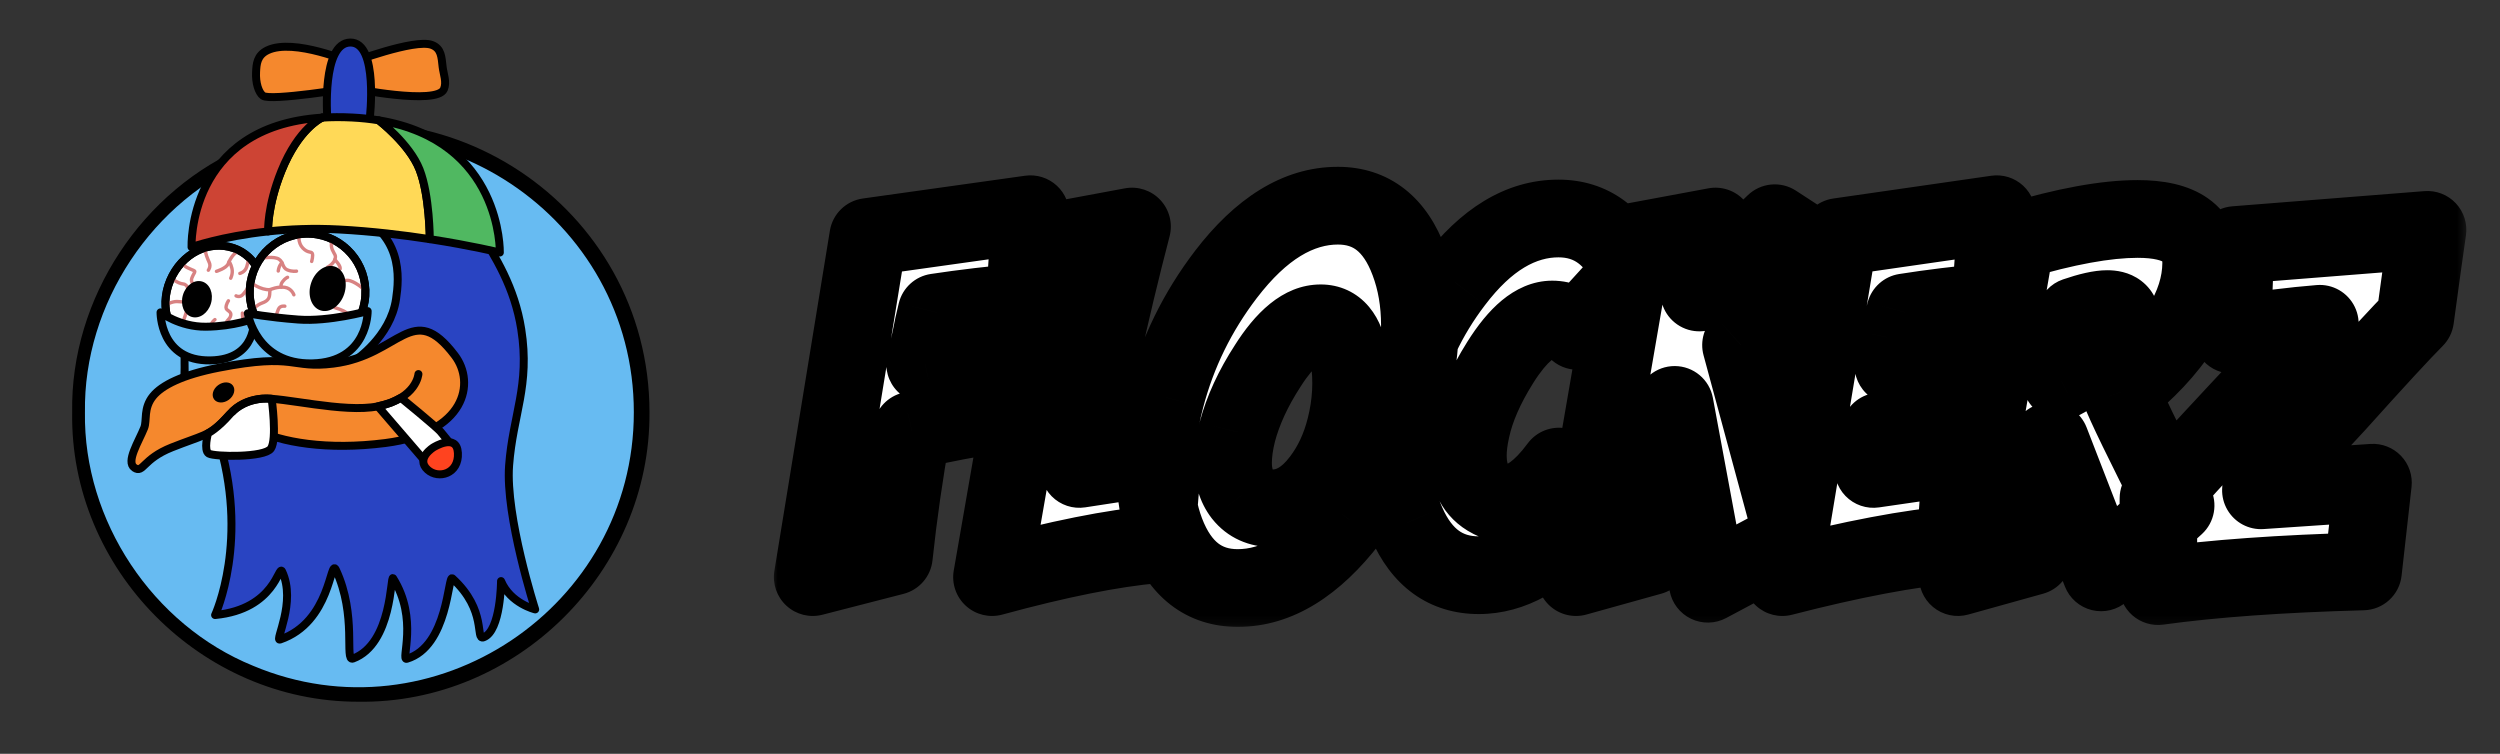 <svg width="262" height="79" viewBox="0 0 262 79" fill="none" xmlns="http://www.w3.org/2000/svg">
<rect x="0" y="0" width="262" height="79" fill="#333333" stroke="none"/>
<path d="M98.149 32.74C97.916 33.668 97.718 34.58 97.552 35.474L96.955 38.159L105.655 36.32L105.208 43.279C101.794 43.81 98.579 44.423 95.563 45.119C94.768 49.56 94.138 53.951 93.674 58.293L85.173 60.48L90.99 24.836L107.992 22.45L107.395 31.647C104.081 31.945 100.999 32.309 98.149 32.74ZM110.08 25.333L118.63 23.742C116.244 32.923 114.405 41.39 113.112 49.146L121.862 47.803L121.116 57.05C116.609 57.448 110.892 58.591 103.965 60.48L110.08 25.333ZM140.206 21.555C143.719 21.555 146.205 23.51 147.663 27.421C148.425 29.443 148.806 31.663 148.806 34.083C148.806 36.403 148.459 38.921 147.762 41.639C146.537 46.279 144.415 50.554 141.399 54.465C137.72 59.238 133.826 61.624 129.716 61.624C126.17 61.624 123.652 59.669 122.16 55.758C121.431 53.835 121.066 51.681 121.066 49.295C121.066 46.942 121.431 44.39 122.16 41.639C123.386 36.966 125.491 32.674 128.473 28.763C132.152 23.957 136.063 21.555 140.206 21.555ZM138.417 33.884C136.593 33.884 134.738 35.375 132.849 38.358C131.324 40.711 130.263 43.014 129.667 45.268C129.369 46.461 129.219 47.538 129.219 48.499C129.219 49.858 129.551 50.969 130.214 51.83C130.976 52.791 132.036 53.272 133.395 53.272C135.252 53.272 136.925 52.294 138.417 50.339C139.61 48.781 140.471 46.942 141.001 44.821C141.631 42.335 141.763 39.883 141.399 37.463C141.001 35.077 140.008 33.884 138.417 33.884ZM163.323 22.897C166.77 22.897 169.305 24.77 170.929 28.515L165.312 34.679C164.549 33.884 163.671 33.486 162.677 33.486C160.92 33.486 159.098 34.994 157.208 38.01C155.65 40.496 154.64 42.816 154.176 44.97C153.944 45.997 153.828 46.925 153.828 47.754C153.828 49.974 154.639 51.499 156.264 52.327C156.794 52.593 157.357 52.725 157.954 52.725C159.677 52.725 161.483 51.449 163.372 48.897L164.963 54.813C161.682 58.459 158.352 60.282 154.971 60.282C151.524 60.282 149.005 58.459 147.415 54.813C146.454 52.692 145.973 50.322 145.973 47.704C145.973 45.782 146.222 43.743 146.718 41.589C147.713 37.181 149.602 33.155 152.386 29.509C155.733 25.101 159.379 22.897 163.323 22.897ZM171.228 25.333L179.778 23.742C178.982 26.659 178.419 28.962 178.088 30.652C180.971 28.134 183.606 25.714 185.993 23.394L192.256 27.471L182.462 36.17L187.931 56.404L178.982 61.176L175.502 42.434C174.475 47.77 173.647 53.056 173.017 58.293L165.162 60.48L171.228 25.333ZM199.663 32.74C199.399 33.701 199.167 34.646 198.968 35.574L198.421 38.308L206.375 36.618L205.928 43.478C202.149 44.141 199.183 44.721 197.029 45.218C196.896 45.881 196.78 46.544 196.681 47.207L196.333 49.146L205.58 47.803L204.933 57.05C200.161 57.448 194.112 58.591 186.787 60.48L192.703 24.836L209.258 22.45L208.612 31.647C205.364 31.945 202.381 32.309 199.663 32.74ZM211.247 25.283C216.45 23.726 220.709 22.947 224.023 22.947C228.498 22.947 230.718 24.504 230.685 27.62C230.651 32.094 227.835 36.585 222.233 41.092C222.698 42.352 224.62 46.312 228 52.974C226.277 54.565 223.675 56.901 220.195 59.983L214.876 46.262H214.826C214.031 50.604 213.434 54.614 213.036 58.293L205.182 60.48C205.248 59.751 205.613 57.547 206.275 53.868L211.247 25.283ZM217.511 33.138C217.213 34.265 216.947 35.392 216.715 36.519L216.019 39.899C217.179 39.303 218.322 38.524 219.45 37.562C220.742 36.436 221.604 35.358 222.035 34.331C222.2 34.033 222.283 33.751 222.283 33.486C222.283 32.757 221.802 32.392 220.841 32.392C220.079 32.392 218.969 32.641 217.511 33.138ZM253.105 33.386C251.714 34.779 248.963 37.761 244.853 42.335C243.462 43.826 242.086 45.318 240.727 46.809C238.937 48.765 237.678 50.289 236.949 51.383L248.681 50.587L247.637 59.884C239.053 60.116 231.894 60.63 226.161 61.425L226.21 52.228C227.602 50.604 230.37 47.572 234.513 43.13L243.113 33.933C240.263 34.165 237.197 34.547 233.916 35.077L234.264 25.681L254.398 24.09C254.1 26.145 253.669 29.244 253.105 33.386Z" fill="white"/>
<mask id="mask0_1366_1517" style="mask-type:luminance" maskUnits="userSpaceOnUse" x="80" y="16" width="179" height="50">
<path d="M258.607 16.99H80.772V65.861H258.607V16.99Z" fill="white"/>
<path d="M98.15 32.74C97.918 33.668 97.719 34.58 97.553 35.474L96.956 38.159L105.656 36.32L105.209 43.279C101.795 43.81 98.58 44.423 95.564 45.119C94.769 49.56 94.139 53.951 93.675 58.293L85.174 60.48L90.991 24.836L107.993 22.45L107.396 31.647C104.082 31.945 101 32.309 98.15 32.74ZM110.081 25.333L118.631 23.742C116.245 32.923 114.406 41.39 113.113 49.146L121.863 47.803L121.117 57.05C116.61 57.448 110.893 58.591 103.966 60.48L110.081 25.333ZM140.207 21.555C143.72 21.555 146.206 23.51 147.664 27.421C148.426 29.443 148.807 31.663 148.807 34.083C148.807 36.403 148.46 38.921 147.763 41.639C146.537 46.279 144.416 50.554 141.4 54.465C137.721 59.238 133.827 61.624 129.717 61.624C126.171 61.624 123.653 59.669 122.161 55.758C121.432 53.835 121.067 51.681 121.067 49.295C121.067 46.942 121.432 44.39 122.161 41.639C123.387 36.966 125.492 32.674 128.474 28.763C132.153 23.957 136.064 21.555 140.207 21.555ZM138.418 33.884C136.594 33.884 134.739 35.375 132.85 38.358C131.325 40.711 130.264 43.014 129.668 45.268C129.37 46.461 129.22 47.538 129.22 48.499C129.22 49.858 129.552 50.969 130.215 51.83C130.977 52.791 132.037 53.272 133.396 53.272C135.252 53.272 136.926 52.294 138.418 50.339C139.611 48.781 140.472 46.942 141.002 44.821C141.632 42.335 141.764 39.883 141.4 37.463C141.002 35.077 140.009 33.884 138.418 33.884ZM163.324 22.897C166.771 22.897 169.306 24.77 170.93 28.515L165.313 34.679C164.55 33.884 163.672 33.486 162.678 33.486C160.921 33.486 159.099 34.994 157.209 38.01C155.651 40.496 154.64 42.816 154.177 44.97C153.945 45.997 153.829 46.925 153.829 47.754C153.829 49.974 154.64 51.499 156.265 52.327C156.795 52.593 157.358 52.725 157.955 52.725C159.678 52.725 161.484 51.449 163.373 48.897L164.964 54.813C161.683 58.459 158.353 60.282 154.972 60.282C151.525 60.282 149.006 58.459 147.416 54.813C146.455 52.692 145.974 50.322 145.974 47.704C145.974 45.782 146.223 43.743 146.719 41.589C147.714 37.181 149.603 33.155 152.387 29.509C155.734 25.101 159.38 22.897 163.324 22.897ZM171.229 25.333L179.779 23.742C178.983 26.659 178.42 28.962 178.089 30.652C180.972 28.134 183.607 25.714 185.994 23.394L192.257 27.471L182.463 36.17L187.932 56.404L178.983 61.176L175.503 42.434C174.476 47.77 173.648 53.056 173.018 58.293L165.163 60.48L171.229 25.333ZM199.664 32.74C199.4 33.701 199.168 34.646 198.969 35.574L198.422 38.308L206.376 36.618L205.929 43.478C202.15 44.141 199.184 44.721 197.029 45.218C196.897 45.881 196.781 46.544 196.682 47.207L196.334 49.146L205.58 47.803L204.934 57.05C200.162 57.448 194.113 58.591 186.788 60.48L192.704 24.836L209.259 22.45L208.613 31.647C205.365 31.945 202.382 32.309 199.664 32.74ZM211.248 25.283C216.451 23.726 220.71 22.947 224.024 22.947C228.499 22.947 230.719 24.504 230.686 27.62C230.652 32.094 227.836 36.585 222.234 41.092C222.699 42.352 224.621 46.312 228.001 52.974C226.278 54.565 223.676 56.901 220.196 59.983L214.877 46.262H214.827C214.032 50.604 213.435 54.614 213.037 58.293L205.183 60.48C205.249 59.751 205.614 57.547 206.276 53.868L211.248 25.283ZM217.512 33.138C217.214 34.265 216.948 35.392 216.716 36.519L216.02 39.899C217.18 39.303 218.323 38.524 219.451 37.562C220.743 36.436 221.605 35.358 222.036 34.331C222.201 34.033 222.284 33.751 222.284 33.486C222.284 32.757 221.803 32.392 220.842 32.392C220.08 32.392 218.97 32.641 217.512 33.138ZM253.106 33.386C251.715 34.779 248.964 37.761 244.854 42.335C243.463 43.826 242.087 45.318 240.728 46.809C238.938 48.765 237.679 50.289 236.95 51.383L248.682 50.587L247.638 59.884C239.054 60.116 231.895 60.63 226.162 61.425L226.211 52.228C227.603 50.604 230.371 47.572 234.514 43.13L243.114 33.933C240.264 34.165 237.198 34.547 233.917 35.077L234.265 25.681L254.399 24.09C254.101 26.145 253.67 29.244 253.106 33.386Z" fill="black"/>
</mask>
<g mask="url(#mask0_1366_1517)">
<path d="M98.15 32.74L97.541 28.714C95.915 28.959 94.597 30.158 94.199 31.753L98.15 32.74ZM97.553 35.475L101.529 36.358C101.539 36.311 101.548 36.264 101.557 36.216L97.553 35.475ZM96.956 38.159L92.981 37.276C92.68 38.628 93.088 40.04 94.061 41.024C95.036 42.008 96.444 42.43 97.799 42.144L96.956 38.159ZM105.656 36.32L109.72 36.581C109.802 35.31 109.284 34.074 108.321 33.24C107.358 32.407 106.06 32.072 104.814 32.335L105.656 36.32ZM105.209 43.28L105.834 47.304C107.721 47.011 109.15 45.447 109.273 43.541L105.209 43.28ZM95.564 45.119L94.649 41.151C93.06 41.518 91.843 42.796 91.556 44.401L95.564 45.119ZM93.675 58.293L94.69 62.237C96.335 61.814 97.544 60.415 97.725 58.726L93.675 58.293ZM85.174 60.481L81.155 59.825C80.933 61.182 81.412 62.559 82.427 63.487C83.442 64.415 84.857 64.767 86.189 64.425L85.174 60.481ZM90.991 24.836L90.425 20.803C88.658 21.051 87.258 22.42 86.971 24.18L90.991 24.836ZM107.993 22.45L112.057 22.713C112.136 21.491 111.661 20.298 110.763 19.465C109.865 18.631 108.64 18.247 107.427 18.417L107.993 22.45ZM107.396 31.647L107.761 35.703C109.76 35.523 111.33 33.913 111.46 31.91L107.396 31.647ZM94.199 31.753C93.947 32.758 93.73 33.752 93.548 34.733L101.557 36.216C101.707 35.408 101.888 34.579 102.1 33.728L94.199 31.753ZM93.578 34.591L92.981 37.276L100.932 39.043L101.529 36.358L93.578 34.591ZM97.799 42.144L106.498 40.304L104.814 32.335L96.114 34.175L97.799 42.144ZM101.592 36.059L101.144 43.019L109.273 43.541L109.72 36.581L101.592 36.059ZM104.584 39.256C101.083 39.799 97.771 40.43 94.649 41.151L96.48 49.087C99.39 48.416 102.507 47.821 105.834 47.304L104.584 39.256ZM91.556 44.401C90.744 48.934 90.1 53.42 89.626 57.861L97.725 58.726C98.178 54.483 98.794 50.187 99.573 45.837L91.556 44.401ZM92.661 54.349L84.159 56.537L86.189 64.425L94.69 62.237L92.661 54.349ZM89.194 61.137L95.01 25.492L86.971 24.18L81.155 59.825L89.194 61.137ZM91.557 28.869L108.558 26.483L107.427 18.417L90.425 20.803L91.557 28.869ZM103.929 22.186L103.332 31.383L111.46 31.91L112.057 22.713L103.929 22.186ZM107.031 27.591C103.648 27.895 100.483 28.269 97.541 28.714L98.758 36.767C101.516 36.35 104.516 35.995 107.761 35.703L107.031 27.591ZM110.081 25.333L109.336 21.329C107.663 21.641 106.36 22.959 106.069 24.635L110.081 25.333ZM118.631 23.742L122.573 24.767C122.924 23.419 122.56 21.985 121.611 20.966C120.661 19.947 119.256 19.484 117.887 19.738L118.631 23.742ZM113.113 49.146L109.096 48.477C108.881 49.765 109.298 51.078 110.215 52.007C111.132 52.937 112.44 53.37 113.731 53.171L113.113 49.146ZM121.863 47.804L125.922 48.131C126.022 46.89 125.549 45.671 124.637 44.823C123.726 43.974 122.476 43.59 121.245 43.778L121.863 47.804ZM121.117 57.05L121.475 61.107C123.453 60.933 125.017 59.357 125.176 57.378L121.117 57.05ZM103.966 60.481L99.954 59.783C99.715 61.155 100.194 62.555 101.224 63.492C102.255 64.43 103.693 64.776 105.038 64.41L103.966 60.481ZM110.825 29.337L119.376 27.746L117.887 19.738L109.336 21.329L110.825 29.337ZM114.69 22.718C112.279 31.992 110.412 40.58 109.096 48.477L117.13 49.816C118.4 42.201 120.211 33.853 122.573 24.767L114.69 22.718ZM113.731 53.171L122.48 51.829L121.245 43.778L112.496 45.121L113.731 53.171ZM117.804 47.476L117.058 56.723L125.176 57.378L125.922 48.131L117.804 47.476ZM120.759 52.994C115.913 53.421 109.936 54.631 102.894 56.552L105.038 64.41C111.849 62.552 117.306 61.475 121.475 61.107L120.759 52.994ZM107.978 61.179L114.093 26.031L106.069 24.635L99.954 59.783L107.978 61.179ZM147.664 27.421L143.848 28.844C143.85 28.849 143.852 28.853 143.854 28.858L147.664 27.421ZM147.763 41.639L151.701 42.68C151.704 42.67 151.706 42.66 151.709 42.65L147.763 41.639ZM141.4 54.465L138.175 51.978L138.175 51.979L141.4 54.465ZM122.161 55.758L118.354 57.202L118.356 57.209L122.161 55.758ZM122.161 41.639L126.097 42.683C126.099 42.679 126.1 42.676 126.1 42.673L122.161 41.639ZM128.474 28.763L125.241 26.288L125.237 26.294L128.474 28.763ZM132.85 38.358L136.267 40.573C136.275 40.561 136.283 40.549 136.29 40.537L132.85 38.358ZM129.668 45.268L125.731 44.226C125.726 44.244 125.721 44.263 125.717 44.281L129.668 45.268ZM130.215 51.831L126.987 54.314C126.999 54.33 127.011 54.345 127.024 54.361L130.215 51.831ZM138.418 50.339L135.184 47.863L135.179 47.869L138.418 50.339ZM141.002 44.821L137.055 43.821C137.054 43.825 137.053 43.829 137.051 43.833L141.002 44.821ZM141.4 37.463L145.427 36.856C145.424 36.836 145.421 36.815 145.418 36.794L141.4 37.463ZM140.207 25.628C141.158 25.628 141.743 25.872 142.188 26.222C142.684 26.612 143.299 27.371 143.848 28.844L151.48 25.998C150.571 23.561 149.215 21.386 147.224 19.821C145.183 18.215 142.77 17.482 140.207 17.482V25.628ZM143.854 28.858C144.423 30.369 144.735 32.096 144.735 34.083H152.88C152.88 31.231 152.43 28.517 151.475 25.984L143.854 28.858ZM144.735 34.083C144.735 36 144.447 38.175 143.818 40.629L151.709 42.65C152.473 39.668 152.88 36.806 152.88 34.083H144.735ZM143.826 40.599C142.743 44.699 140.87 48.485 138.175 51.978L144.625 56.952C147.963 52.624 150.332 47.86 151.701 42.68L143.826 40.599ZM138.175 51.979C134.893 56.237 132.057 57.552 129.717 57.552V65.697C135.597 65.697 140.55 62.24 144.625 56.952L138.175 51.979ZM129.717 57.552C128.742 57.552 128.131 57.301 127.666 56.941C127.154 56.543 126.527 55.778 125.966 54.307L118.356 57.209C119.286 59.649 120.665 61.817 122.671 63.374C124.726 64.969 127.148 65.697 129.717 65.697V57.552ZM125.969 54.314C125.44 52.92 125.14 51.266 125.14 49.295H116.995C116.995 52.097 117.424 54.751 118.354 57.202L125.969 54.314ZM125.14 49.295C125.14 47.359 125.44 45.161 126.097 42.683L118.225 40.596C117.423 43.619 116.995 46.525 116.995 49.295H125.14ZM126.1 42.673C127.188 38.53 129.05 34.724 131.713 31.233L125.237 26.294C121.933 30.624 119.588 35.403 118.222 40.606L126.1 42.673ZM131.709 31.239C134.987 26.956 137.838 25.628 140.207 25.628V17.482C134.291 17.482 129.32 20.96 125.241 26.288L131.709 31.239ZM138.418 29.811C134.297 29.811 131.38 33.066 129.409 36.179L136.29 40.537C137.099 39.26 137.756 38.542 138.209 38.177C138.638 37.833 138.685 37.956 138.418 37.956V29.811ZM129.432 36.144C127.719 38.787 126.457 41.482 125.731 44.226L133.605 46.31C134.072 44.547 134.931 42.636 136.267 40.573L129.432 36.144ZM125.717 44.281C125.359 45.712 125.148 47.128 125.148 48.5H133.293C133.293 47.949 133.38 47.211 133.619 46.256L125.717 44.281ZM125.148 48.5C125.148 50.528 125.652 52.578 126.987 54.314L133.443 49.347C133.434 49.337 133.404 49.297 133.371 49.187C133.336 49.068 133.293 48.851 133.293 48.5H125.148ZM127.024 54.361C128.649 56.41 130.947 57.345 133.396 57.345V49.2C133.296 49.2 133.243 49.191 133.226 49.188C133.212 49.185 133.228 49.187 133.262 49.202C133.298 49.219 133.336 49.241 133.369 49.267C133.4 49.292 133.412 49.308 133.406 49.3L127.024 54.361ZM133.396 57.345C136.911 57.345 139.665 55.419 141.655 52.809L135.179 47.869C134.187 49.17 133.593 49.2 133.396 49.2V57.345ZM141.651 52.816C143.219 50.768 144.304 48.408 144.953 45.809L137.051 43.833C136.641 45.476 136.002 46.795 135.184 47.863L141.651 52.816ZM144.951 45.821C145.707 42.836 145.876 39.837 145.427 36.856L137.373 38.07C137.653 39.928 137.558 41.834 137.055 43.821L144.951 45.821ZM145.418 36.794C145.16 35.251 144.634 33.551 143.485 32.172C142.193 30.621 140.387 29.811 138.418 29.811V37.956C138.295 37.956 138.064 37.931 137.792 37.805C137.518 37.679 137.33 37.509 137.228 37.386C137.137 37.277 137.144 37.243 137.194 37.373C137.245 37.503 137.319 37.745 137.383 38.133L145.418 36.794ZM170.93 28.515L173.94 31.258C175.02 30.073 175.304 28.365 174.667 26.895L170.93 28.515ZM165.313 34.679L162.372 37.497C163.153 38.312 164.235 38.766 165.364 38.752C166.492 38.737 167.563 38.256 168.323 37.422L165.313 34.679ZM157.209 38.01L160.66 40.173L160.66 40.172L157.209 38.01ZM154.177 44.97L158.149 45.867C158.152 45.854 158.155 45.841 158.158 45.828L154.177 44.97ZM156.265 52.328L154.414 55.955C154.423 55.96 154.434 55.965 154.443 55.97L156.265 52.328ZM163.373 48.897L167.307 47.84C166.901 46.331 165.667 45.187 164.132 44.896C162.596 44.605 161.03 45.218 160.1 46.474L163.373 48.897ZM164.964 54.813L167.992 57.538C168.915 56.512 169.256 55.089 168.897 53.756L164.964 54.813ZM147.416 54.813L151.148 53.185C151.141 53.167 151.133 53.15 151.125 53.133L147.416 54.813ZM146.719 41.59L150.688 42.505C150.69 42.499 150.691 42.492 150.692 42.486L146.719 41.59ZM152.387 29.509L155.623 31.981C155.626 31.978 155.628 31.975 155.63 31.972L152.387 29.509ZM163.324 26.97C164.263 26.97 164.89 27.208 165.391 27.578C165.935 27.98 166.585 28.731 167.193 30.135L174.667 26.895C173.651 24.554 172.221 22.496 170.23 21.026C168.196 19.523 165.833 18.825 163.324 18.825V26.97ZM167.92 25.772L162.302 31.936L168.323 37.422L173.94 31.258L167.92 25.772ZM168.253 31.861C166.814 30.36 164.908 29.414 162.678 29.414V37.559C162.653 37.559 162.611 37.556 162.556 37.544C162.501 37.533 162.448 37.515 162.402 37.494C162.306 37.451 162.3 37.421 162.372 37.497L168.253 31.861ZM162.678 29.414C160.567 29.414 158.785 30.331 157.397 31.479C156.027 32.613 154.829 34.138 153.757 35.848L160.66 40.172C161.478 38.866 162.137 38.129 162.589 37.755C163.024 37.395 163.031 37.559 162.678 37.559V29.414ZM153.758 35.848C152.027 38.609 150.786 41.371 150.195 44.113L158.158 45.828C158.495 44.261 159.276 42.382 160.66 40.173L153.758 35.848ZM150.204 44.073C149.923 45.32 149.756 46.555 149.756 47.754H157.901C157.901 47.296 157.966 46.675 158.149 45.867L150.204 44.073ZM149.756 47.754C149.756 51.104 151.102 54.266 154.414 55.955L158.116 48.7C158.041 48.662 158.021 48.64 158.028 48.647C158.036 48.655 158.039 48.661 158.032 48.648C158.017 48.62 157.901 48.382 157.901 47.754H149.756ZM154.443 55.97C155.543 56.52 156.73 56.798 157.955 56.798V48.653C157.961 48.653 157.984 48.654 158.017 48.662C158.051 48.669 158.075 48.68 158.086 48.685L154.443 55.97ZM157.955 56.798C161.735 56.798 164.603 54.082 166.647 51.321L160.1 46.474C159.311 47.54 158.684 48.137 158.252 48.442C157.842 48.732 157.765 48.653 157.955 48.653V56.798ZM159.441 49.955L161.032 55.871L168.897 53.756L167.307 47.84L159.441 49.955ZM161.937 52.089C159.074 55.27 156.758 56.209 154.972 56.209V64.354C159.948 64.354 164.292 61.648 167.992 57.538L161.937 52.089ZM154.972 56.209C154.009 56.209 153.375 55.97 152.885 55.615C152.359 55.234 151.733 54.523 151.148 53.185L143.683 56.442C144.689 58.749 146.118 60.772 148.11 62.214C150.14 63.682 152.489 64.354 154.972 64.354V56.209ZM151.125 53.133C150.432 51.602 150.047 49.815 150.047 47.704H141.902C141.902 50.83 142.477 53.783 143.706 56.494L151.125 53.133ZM150.047 47.704C150.047 46.132 150.25 44.403 150.688 42.505L142.751 40.674C142.195 43.085 141.902 45.432 141.902 47.704H150.047ZM150.692 42.486C151.556 38.659 153.19 35.168 155.623 31.981L149.15 27.038C146.016 31.142 143.872 35.705 142.747 40.694L150.692 42.486ZM155.63 31.972C158.537 28.144 161.115 26.97 163.324 26.97V18.825C157.645 18.825 152.931 22.058 149.143 27.046L155.63 31.972ZM171.229 25.333L170.483 21.329C168.809 21.641 167.505 22.962 167.215 24.641L171.229 25.333ZM179.779 23.742L183.708 24.814C184.077 23.462 183.725 22.015 182.775 20.984C181.825 19.953 180.412 19.482 179.034 19.738L179.779 23.742ZM178.089 30.652L174.092 29.869C173.758 31.578 174.546 33.31 176.054 34.18C177.562 35.05 179.457 34.865 180.768 33.72L178.089 30.652ZM185.994 23.394L188.215 19.981C186.62 18.943 184.519 19.148 183.154 20.474L185.994 23.394ZM192.257 27.471L194.962 30.516C195.912 29.672 196.413 28.434 196.318 27.167C196.224 25.9 195.543 24.75 194.479 24.058L192.257 27.471ZM182.463 36.171L179.759 33.126C178.604 34.152 178.129 35.742 178.532 37.233L182.463 36.171ZM187.932 56.404L189.849 59.998C191.523 59.105 192.359 57.173 191.864 55.342L187.932 56.404ZM178.983 61.177L174.979 61.92C175.216 63.196 176.048 64.283 177.217 64.846C178.387 65.409 179.755 65.381 180.9 64.77L178.983 61.177ZM175.503 42.435L179.508 41.691C179.15 39.767 177.475 38.369 175.517 38.362C173.56 38.356 171.875 39.743 171.505 41.665L175.503 42.435ZM173.018 58.293L174.111 62.217C175.7 61.774 176.864 60.417 177.061 58.779L173.018 58.293ZM165.163 60.481L161.15 59.788C160.913 61.164 161.397 62.566 162.432 63.502C163.468 64.438 164.911 64.778 166.256 64.404L165.163 60.481ZM171.973 29.337L180.524 27.746L179.034 19.738L170.483 21.329L171.973 29.337ZM175.85 22.671C175.045 25.623 174.452 28.036 174.092 29.869L182.085 31.436C182.389 29.889 182.922 27.695 183.708 24.814L175.85 22.671ZM180.768 33.72C183.698 31.16 186.387 28.692 188.832 26.314L183.154 20.474C180.827 22.737 178.246 25.107 175.41 27.585L180.768 33.72ZM183.772 26.808L190.036 30.884L194.479 24.058L188.215 19.981L183.772 26.808ZM189.552 24.426L179.759 33.126L185.168 39.215L194.962 30.516L189.552 24.426ZM178.532 37.233L184.001 57.467L191.864 55.342L186.395 35.108L178.532 37.233ZM186.015 52.811L177.067 57.583L180.9 64.77L189.849 59.998L186.015 52.811ZM182.988 60.433L179.508 41.691L171.499 43.178L174.979 61.92L182.988 60.433ZM171.505 41.665C170.46 47.092 169.616 52.473 168.975 57.807L177.061 58.779C177.68 53.641 178.493 48.449 179.503 43.205L171.505 41.665ZM171.926 54.37L164.071 56.557L166.256 64.404L174.111 62.217L171.926 54.37ZM169.177 61.173L175.241 26.026L167.215 24.641L161.15 59.788L169.177 61.173ZM199.665 32.74L199.027 28.718C197.449 28.968 196.163 30.118 195.739 31.657L199.665 32.74ZM198.969 35.574L194.987 34.721C194.982 34.739 194.979 34.757 194.975 34.776L198.969 35.574ZM198.422 38.308L194.429 37.51C194.16 38.853 194.585 40.242 195.559 41.205C196.534 42.169 197.928 42.577 199.268 42.292L198.422 38.308ZM206.376 36.618L210.44 36.883C210.523 35.611 210.005 34.373 209.041 33.538C208.076 32.704 206.777 32.37 205.53 32.635L206.376 36.618ZM205.929 43.479L206.632 47.49C208.482 47.165 209.87 45.618 209.992 43.744L205.929 43.479ZM197.03 45.219L196.114 41.25C194.554 41.61 193.35 42.85 193.036 44.42L197.03 45.219ZM196.682 47.207L200.69 47.927C200.697 47.888 200.704 47.85 200.709 47.811L196.682 47.207ZM196.334 49.146L192.325 48.426C192.094 49.715 192.496 51.036 193.406 51.977C194.317 52.918 195.623 53.364 196.919 53.176L196.334 49.146ZM205.581 47.804L209.643 48.088C209.729 46.859 209.254 45.657 208.351 44.819C207.448 43.981 206.215 43.596 204.995 43.773L205.581 47.804ZM204.934 57.05L205.272 61.109C207.275 60.942 208.857 59.339 208.997 57.334L204.934 57.05ZM186.788 60.481L182.771 59.814C182.546 61.173 183.023 62.554 184.038 63.484C185.054 64.415 186.472 64.768 187.806 64.424L186.788 60.481ZM192.705 24.836L192.124 20.805C190.368 21.058 188.977 22.419 188.687 24.169L192.705 24.836ZM209.259 22.45L213.322 22.735C213.408 21.507 212.934 20.305 212.032 19.467C211.13 18.628 209.897 18.243 208.678 18.419L209.259 22.45ZM208.613 31.647L208.985 35.702C210.973 35.52 212.536 33.923 212.676 31.932L208.613 31.647ZM195.739 31.657C195.453 32.691 195.202 33.712 194.987 34.721L202.951 36.428C203.132 35.58 203.345 34.712 203.59 33.824L195.739 31.657ZM194.975 34.776L194.429 37.51L202.415 39.107L202.962 36.373L194.975 34.776ZM199.268 42.292L207.222 40.602L205.53 32.635L197.575 34.325L199.268 42.292ZM202.312 36.353L201.864 43.214L209.992 43.744L210.44 36.883L202.312 36.353ZM205.225 39.467C201.419 40.135 198.371 40.73 196.114 41.25L197.945 49.187C199.997 48.714 202.882 48.148 206.632 47.49L205.225 39.467ZM193.036 44.42C192.891 45.147 192.764 45.874 192.654 46.603L200.709 47.811C200.799 47.214 200.903 46.616 201.023 46.017L193.036 44.42ZM192.673 46.488L192.325 48.426L200.343 49.865L200.69 47.927L192.673 46.488ZM196.919 53.176L206.166 51.834L204.995 43.773L195.749 45.116L196.919 53.176ZM201.518 47.52L200.871 56.767L208.997 57.334L209.643 48.088L201.518 47.52ZM204.596 52.992C199.502 53.416 193.207 54.62 185.772 56.537L187.806 64.424C195.02 62.564 200.821 61.48 205.272 61.109L204.596 52.992ZM190.806 61.148L196.722 25.503L188.687 24.169L182.771 59.814L190.806 61.148ZM193.286 28.867L209.84 26.481L208.678 18.419L192.124 20.805L193.286 28.867ZM205.197 22.164L204.55 31.361L212.676 31.932L213.322 22.735L205.197 22.164ZM208.241 27.591C204.919 27.896 201.847 28.271 199.027 28.718L200.303 36.763C202.918 36.348 205.811 35.994 208.985 35.702L208.241 27.591ZM211.248 25.284L210.08 21.382C208.601 21.825 207.5 23.065 207.235 24.586L211.248 25.284ZM230.686 27.62L226.614 27.577C226.614 27.581 226.613 27.585 226.613 27.59L230.686 27.62ZM222.234 41.092L219.681 37.92C218.319 39.016 217.808 40.859 218.413 42.5L222.234 41.092ZM228.001 52.974L230.764 55.967C232.102 54.731 232.457 52.756 231.633 51.131L228.001 52.974ZM220.196 59.984L216.399 61.456C216.881 62.699 217.941 63.627 219.236 63.941C220.531 64.256 221.899 63.916 222.896 63.032L220.196 59.984ZM214.877 46.263L218.674 44.791C218.066 43.223 216.558 42.19 214.877 42.19V46.263ZM214.827 46.263V42.19C212.861 42.19 211.176 43.595 210.821 45.529L214.827 46.263ZM213.037 58.293L214.13 62.217C215.736 61.769 216.908 60.389 217.087 58.731L213.037 58.293ZM205.183 60.481L201.127 60.112C201.006 61.445 201.547 62.752 202.575 63.609C203.603 64.466 204.986 64.763 206.276 64.404L205.183 60.481ZM206.276 53.869L210.284 54.591C210.286 54.583 210.288 54.575 210.289 54.567L206.276 53.869ZM217.512 33.138L216.198 29.284C214.908 29.723 213.924 30.779 213.575 32.096L217.512 33.138ZM216.02 39.899L212.031 39.078C211.715 40.614 212.309 42.195 213.557 43.143C214.806 44.091 216.489 44.238 217.883 43.521L216.02 39.899ZM219.451 37.563L222.093 40.661C222.105 40.652 222.116 40.642 222.127 40.633L219.451 37.563ZM222.036 34.331L218.476 32.354C218.403 32.484 218.338 32.619 218.28 32.756L222.036 34.331ZM212.416 29.185C217.449 27.678 221.277 27.02 224.024 27.02V18.874C220.143 18.874 215.453 19.773 210.08 21.382L212.416 29.185ZM224.024 27.02C224.92 27.02 225.575 27.099 226.034 27.206C226.494 27.312 226.676 27.428 226.707 27.449C226.71 27.452 226.644 27.396 226.6 27.302C226.566 27.229 226.617 27.284 226.614 27.577L234.758 27.663C234.787 24.994 233.771 22.455 231.384 20.781C229.273 19.3 226.605 18.874 224.024 18.874V27.02ZM226.613 27.59C226.593 30.259 224.903 33.717 219.681 37.92L224.788 44.265C230.768 39.453 234.712 33.93 234.758 27.65L226.613 27.59ZM218.413 42.5C218.982 44.043 221.052 48.279 224.37 54.817L231.633 51.131C228.19 44.346 226.416 40.66 226.056 39.684L218.413 42.5ZM225.239 49.981C223.547 51.543 220.971 53.857 217.496 56.935L222.896 63.032C226.381 59.946 229.008 57.587 230.764 55.967L225.239 49.981ZM223.993 58.511L218.674 44.791L211.08 47.735L216.399 61.456L223.993 58.511ZM214.877 42.19H214.827V50.335H214.877V42.19ZM210.821 45.529C210.011 49.95 209.399 54.061 208.989 57.856L217.087 58.731C217.472 55.168 218.053 51.258 218.833 46.996L210.821 45.529ZM211.945 54.37L204.09 56.557L206.276 64.404L214.13 62.217L211.945 54.37ZM209.238 60.849C209.285 60.345 209.605 58.363 210.284 54.591L202.268 53.147C201.623 56.732 201.213 59.158 201.127 60.112L209.238 60.849ZM210.289 54.567L215.26 25.981L207.235 24.586L202.264 53.171L210.289 54.567ZM213.575 32.096C213.257 33.295 212.975 34.496 212.727 35.697L220.705 37.34C220.922 36.288 221.17 35.235 221.449 34.18L213.575 32.096ZM212.727 35.697L212.031 39.078L220.01 40.721L220.705 37.34L212.727 35.697ZM217.883 43.521C219.357 42.763 220.759 41.799 222.093 40.661L216.808 34.464C215.888 35.248 215.004 35.843 214.158 36.278L217.883 43.521ZM222.127 40.633C223.66 39.296 225.025 37.734 225.791 35.906L218.28 32.756C218.185 32.983 217.827 33.576 216.775 34.493L222.127 40.633ZM225.596 36.309C226.004 35.575 226.357 34.614 226.357 33.486H218.212C218.212 32.888 218.4 32.491 218.476 32.354L225.596 36.309ZM226.357 33.486C226.357 32.145 225.856 30.537 224.385 29.421C223.126 28.466 221.722 28.32 220.842 28.32V36.465C220.839 36.465 220.7 36.466 220.475 36.409C220.245 36.351 219.866 36.217 219.462 35.91C219.036 35.587 218.687 35.15 218.465 34.646C218.254 34.166 218.212 33.746 218.212 33.486H226.357ZM220.842 28.32C219.378 28.32 217.738 28.758 216.198 29.284L218.826 36.993C219.461 36.776 219.957 36.636 220.328 36.553C220.719 36.465 220.868 36.465 220.842 36.465V28.32ZM253.106 33.387L255.986 36.267C256.616 35.637 257.022 34.818 257.142 33.936L253.106 33.387ZM244.854 42.335L247.832 45.114C247.849 45.095 247.866 45.076 247.883 45.057L244.854 42.335ZM240.728 46.809L243.732 49.559L243.738 49.552L240.728 46.809ZM236.95 51.383L233.561 49.124C232.701 50.415 232.648 52.083 233.427 53.425C234.204 54.768 235.677 55.551 237.226 55.446L236.95 51.383ZM248.682 50.588L252.729 51.042C252.864 49.842 252.46 48.645 251.625 47.772C250.79 46.9 249.611 46.443 248.407 46.525L248.682 50.588ZM247.638 59.884L247.748 63.955C249.779 63.9 251.458 62.357 251.685 60.339L247.638 59.884ZM226.162 61.425L222.089 61.403C222.083 62.585 222.59 63.711 223.479 64.489C224.368 65.268 225.551 65.621 226.722 65.459L226.162 61.425ZM226.211 52.228L223.12 49.578C222.492 50.31 222.144 51.242 222.139 52.206L226.211 52.228ZM234.514 43.131L231.54 40.349L231.536 40.353L234.514 43.131ZM243.114 33.934L246.089 36.715C247.238 35.486 247.513 33.677 246.781 32.162C246.049 30.647 244.461 29.738 242.784 29.875L243.114 33.934ZM233.917 35.077L229.847 34.926C229.803 36.145 230.306 37.321 231.221 38.129C232.134 38.937 233.363 39.292 234.567 39.097L233.917 35.077ZM234.265 25.681L233.944 21.621C231.884 21.784 230.272 23.465 230.196 25.53L234.265 25.681ZM254.399 24.09L258.43 24.675C258.608 23.45 258.218 22.21 257.372 21.306C256.525 20.402 255.313 19.933 254.078 20.03L254.399 24.09ZM250.227 30.507C248.745 31.99 245.92 35.056 241.825 39.613L247.883 45.057C252.007 40.468 254.685 37.568 255.986 36.267L250.227 30.507ZM241.877 39.556C240.474 41.06 239.087 42.563 237.718 44.067L243.738 49.552C245.086 48.073 246.451 46.594 247.832 45.114L241.877 39.556ZM237.724 44.06C235.905 46.047 234.47 47.76 233.561 49.124L240.338 53.642C240.887 52.819 241.972 51.482 243.732 49.559L237.724 44.06ZM237.226 55.446L248.958 54.651L248.407 46.525L236.674 47.32L237.226 55.446ZM244.635 50.133L243.591 59.43L251.685 60.339L252.729 51.042L244.635 50.133ZM247.528 55.813C238.859 56.047 231.538 56.568 225.602 57.391L226.722 65.459C232.254 64.692 239.25 64.185 247.748 63.955L247.528 55.813ZM230.234 61.447L230.284 52.25L222.139 52.206L222.089 61.403L230.234 61.447ZM229.304 54.879C230.631 53.33 233.342 50.358 237.492 45.909L231.536 40.353C227.401 44.786 224.576 47.879 223.12 49.578L229.304 54.879ZM237.488 45.912L246.089 36.715L240.139 31.152L231.54 40.349L237.488 45.912ZM242.784 29.875C239.812 30.116 236.638 30.512 233.268 31.057L234.567 39.097C237.759 38.582 240.717 38.215 243.445 37.993L242.784 29.875ZM237.987 35.228L238.335 25.832L230.196 25.53L229.847 34.926L237.987 35.228ZM234.586 29.741L254.72 28.15L254.078 20.03L233.944 21.621L234.586 29.741ZM250.369 23.505C250.068 25.579 249.635 28.693 249.071 32.838L257.142 33.936C257.705 29.795 258.134 26.711 258.43 24.675L250.369 23.505Z" fill="black"/>
</g>
<path d="M37.53 72.498C53.709 72.498 66.826 59.381 66.826 43.201C66.826 27.022 53.709 13.905 37.53 13.905C21.35 13.905 8.233 27.022 8.233 43.201C8.233 59.381 21.35 72.498 37.53 72.498Z" fill="#67BBF2"/>
<path d="M7.564 43.201C7.356 31.276 14.921 19.799 25.956 15.259C45.901 6.822 68.049 21.554 68.067 43.201C68.177 59.844 54.18 73.793 37.53 73.541C21.083 73.557 7.297 59.654 7.564 43.201ZM8.902 43.201C8.731 54.565 15.996 65.492 26.523 69.774C45.383 77.715 66.444 63.646 66.425 43.201C66.434 22.754 45.389 8.69 26.524 16.629C15.999 20.913 8.734 31.836 8.903 43.201H8.902Z" fill="black"/>
<path d="M22.544 64.456C22.544 64.456 26.223 56.558 22.803 45.762C22.086 43.497 19.161 41.262 19.161 41.262C19.476 39.835 19.339 35.765 19.817 31.278C20.307 26.677 20.716 21.794 26.603 19.152C37.519 14.254 45.926 17.391 50.067 23.963C51.921 26.906 53.935 30.107 54.628 34.512C55.559 40.425 53.755 43.437 53.354 48.778C52.953 54.119 56.089 63.866 56.089 63.866C56.089 63.866 53.495 63.249 52.508 60.897C52.508 60.897 52.492 66.123 50.679 66.79C49.763 67.127 51.105 63.991 47.408 60.612C46.938 60.183 46.989 67.74 42.628 69.044C41.961 69.243 43.878 64.866 41.195 60.6C40.915 60.153 41.151 67.474 36.986 69.02C36.068 69.36 37.443 64.489 35.198 59.709C34.593 58.42 34.707 65.204 29.342 67.027C28.745 67.231 31.084 63.099 29.564 59.886C29.191 59.099 28.881 63.841 22.542 64.456H22.544Z" fill="#2944C2" stroke="black" stroke-width="0.835" stroke-linejoin="round"/>
<path d="M21.784 23.268C21.784 23.268 23.856 20.883 27.284 24.289C27.284 24.289 30.265 19.764 36.331 22.001C42.396 24.239 41.817 29.204 41.507 31.331C40.919 35.349 37.156 37.795 37.156 37.795C37.156 37.795 32.065 39.649 26.739 39.771C21.413 39.893 19.354 39.285 19.354 39.285C19.354 39.285 19.202 31.342 19.979 28.089C20.755 24.836 21.784 23.268 21.784 23.268Z" fill="#67BBF2" stroke="black" stroke-width="0.835" stroke-linejoin="round"/>
<path d="M24.548 43.038C24.548 43.038 25.142 44.158 26.738 44.983C29.399 46.359 34.294 47.209 40.389 46.428C48.778 45.351 49.843 40.125 47.664 37.253C43.177 31.337 41.97 37.227 34.941 38.106C30.405 38.673 31.097 36.946 22.943 38.533C19.097 39.282 16.961 40.383 16.039 41.512C15.004 42.777 15.418 44.07 15.112 44.839C14.531 46.291 13.163 48.401 14.092 49.022C15.02 49.642 14.935 48.109 17.997 46.893C21.059 45.678 22.031 45.629 23.316 44.223C24.601 42.817 24.549 43.037 24.549 43.037L24.548 43.038Z" fill="#F5882D" stroke="black" stroke-width="0.835" stroke-linejoin="round"/>
<path d="M28.469 41.793C28.469 41.793 29.064 46.052 28.386 47.014C27.707 47.976 22.459 47.872 21.884 47.536C21.309 47.201 21.802 45.403 21.802 45.403C21.802 45.403 22.815 44.894 24.127 43.366C25.789 41.432 28.467 41.793 28.467 41.793H28.469Z" fill="white" stroke="black" stroke-width="0.835" stroke-linecap="round" stroke-linejoin="round"/>
<path d="M23.986 41.892C24.529 41.491 24.717 40.825 24.406 40.403C24.095 39.981 23.402 39.964 22.859 40.365C22.316 40.765 22.128 41.432 22.439 41.854C22.75 42.275 23.443 42.292 23.986 41.892Z" fill="black"/>
<path d="M27.337 32.701C26.31 35.749 23.186 37.508 20.441 36.509C17.738 35.525 16.608 32.294 17.829 29.402C19.049 26.509 21.918 25.154 24.435 25.987C26.951 26.82 28.319 29.789 27.337 32.699V32.701Z" fill="white" stroke="black" stroke-width="0.835" stroke-miterlimit="10"/>
<path d="M38.283 31.012C38.505 27.637 35.976 24.723 32.635 24.503C29.294 24.284 26.406 26.842 26.184 30.217C25.963 33.593 28.491 36.507 31.832 36.726C35.173 36.946 38.061 34.388 38.283 31.012Z" fill="white" stroke="black" stroke-width="0.835" stroke-miterlimit="10"/>
<path d="M19.703 30.512C19.703 30.512 19.774 29.821 19.168 29.756C18.564 29.691 17.895 29.088 17.895 29.088" stroke="#D88282" stroke-width="0.358" stroke-linecap="round" stroke-linejoin="round"/>
<path d="M20.325 29.834C20.325 29.834 19.936 29.562 20.111 29.124C20.287 28.686 20.407 28.603 20.416 28.454C20.425 28.306 19.549 28.137 19.298 27.803" stroke="#D88282" stroke-width="0.358" stroke-linecap="round" stroke-linejoin="round"/>
<path d="M21.835 28.318C21.835 28.318 22.12 27.945 21.937 27.527C21.755 27.108 21.461 26.455 21.542 26.162" stroke="#D88282" stroke-width="0.358" stroke-linecap="round" stroke-linejoin="round"/>
<path d="M22.688 28.435C22.688 28.435 23.725 28.112 23.905 27.654C24.085 27.197 24.475 26.539 24.909 26.382" stroke="#D88282" stroke-width="0.358" stroke-linecap="round" stroke-linejoin="round"/>
<path d="M24.178 29.156C24.178 29.156 24.433 28.676 24.307 28.133C24.181 27.589 24.006 27.423 24.006 27.423" stroke="#D88282" stroke-width="0.358" stroke-linecap="round" stroke-linejoin="round"/>
<path d="M25.136 28.654C25.136 28.654 25.672 28.545 25.859 27.96C26.046 27.375 26.062 26.943 26.062 26.943" stroke="#D88282" stroke-width="0.358" stroke-linecap="round" stroke-linejoin="round"/>
<path d="M17.307 32.081C17.307 32.081 17.442 31.843 18.086 31.661C18.73 31.48 19.259 31.776 19.571 31.572" stroke="#D88282" stroke-width="0.358" stroke-linecap="round" stroke-linejoin="round"/>
<path d="M17.809 34.202C17.809 34.202 18.824 34.431 19.051 33.998C19.279 33.566 19.564 32.591 19.564 32.591" stroke="#D88282" stroke-width="0.358" stroke-linecap="round" stroke-linejoin="round"/>
<path d="M19.051 33.999C19.051 33.999 19.147 34.6 19.36 34.777C19.572 34.954 19.945 35.139 20.05 35.42C20.155 35.7 19.805 36.311 19.805 36.311" stroke="#D88282" stroke-width="0.358" stroke-linecap="round" stroke-linejoin="round"/>
<path d="M24.739 31.005C24.739 31.005 25.158 31.244 25.497 30.82C25.835 30.395 26.12 30.028 26.12 30.028" stroke="#D88282" stroke-width="0.358" stroke-linecap="round" stroke-linejoin="round"/>
<path d="M23.939 31.524C23.939 31.524 23.687 31.881 23.688 32.242C23.69 32.602 24.363 32.586 24.15 33.167C24.045 33.452 23.763 33.588 23.696 33.845C23.629 34.102 23.295 35.036 23.295 35.036C23.295 35.036 23.547 35.339 23.51 35.722C23.473 36.105 23.406 36.547 23.406 36.547" stroke="#D88282" stroke-width="0.358" stroke-linecap="round" stroke-linejoin="round"/>
<path d="M23.295 35.035C23.295 35.035 22.257 34.744 22.137 34.301C22.016 33.859 22.526 33.495 22.526 33.495" stroke="#D88282" stroke-width="0.358" stroke-linecap="round" stroke-linejoin="round"/>
<path d="M25.403 32.813C25.403 32.813 25.37 33.507 25.618 33.697C25.866 33.887 26.634 33.933 26.634 33.933" stroke="#D88282" stroke-width="0.358" stroke-linecap="round" stroke-linejoin="round"/>
<path d="M29.85 32.088C29.85 32.088 29.359 31.993 29.184 32.392C29.009 32.792 28.934 33.158 28.934 33.158C28.934 33.158 28.366 33.123 27.782 33.666C27.32 34.097 27.371 34.279 27.371 34.279" stroke="#D88282" stroke-width="0.358" stroke-linecap="round" stroke-linejoin="round"/>
<path d="M28.933 33.158C28.933 33.158 28.873 33.142 29 33.846C29.128 34.55 29.422 34.414 29.382 35.026C29.342 35.638 29.471 35.939 29.471 35.939" stroke="#D88282" stroke-width="0.358" stroke-linecap="round" stroke-linejoin="round"/>
<path d="M26.268 29.602C26.268 29.602 27.325 30.429 28.293 30.356C28.293 30.356 28.287 30.479 28.257 30.887C28.227 31.296 28.008 31.567 27.473 31.755C26.939 31.942 26.45 32.455 26.45 32.455" stroke="#D88282" stroke-width="0.358" stroke-linecap="round" stroke-linejoin="round"/>
<path d="M28.292 30.358C28.292 30.358 29.129 29.991 29.855 30.113C30.581 30.234 30.798 30.895 30.798 30.895" stroke="#D88282" stroke-width="0.358" stroke-linecap="round" stroke-linejoin="round"/>
<path d="M29.491 30.087C29.491 30.087 29.343 29.878 29.619 29.511C29.895 29.145 30.135 29.061 30.135 29.061" stroke="#D88282" stroke-width="0.358" stroke-linecap="round" stroke-linejoin="round"/>
<path d="M27.475 27.037C27.475 27.037 28.729 26.845 29.218 27.151C29.706 27.457 29.58 28.057 30.1 28.278C30.619 28.499 31.072 28.416 31.072 28.416" stroke="#D88282" stroke-width="0.358" stroke-linecap="round" stroke-linejoin="round"/>
<path d="M29.55 27.532C29.55 27.532 29.224 27.822 29.161 28.401" stroke="#D88282" stroke-width="0.358" stroke-linecap="round" stroke-linejoin="round"/>
<path d="M31.326 24.561C31.326 24.561 31.199 25.445 31.731 25.993C32.263 26.541 32.594 26.33 32.72 26.542C32.846 26.755 32.663 27.396 32.663 27.396" stroke="#D88282" stroke-width="0.358" stroke-linecap="round" stroke-linejoin="round"/>
<path d="M34.852 25.087C34.852 25.087 34.589 25.624 34.824 26.165C35.058 26.705 35.259 26.736 35.091 27.21C34.923 27.684 34.312 28.012 34.312 28.012" stroke="#D88282" stroke-width="0.358" stroke-linecap="round" stroke-linejoin="round"/>
<path d="M35.09 27.21C35.09 27.21 35.705 27.826 35.651 28.169" stroke="#D88282" stroke-width="0.358" stroke-linecap="round" stroke-linejoin="round"/>
<path d="M35.547 29.776C35.547 29.776 35.985 29.198 36.724 29.435C37.464 29.669 38.297 30.461 38.297 30.461" stroke="#D88282" stroke-width="0.358" stroke-linecap="round" stroke-linejoin="round"/>
<path d="M37.029 34.373C37.029 34.373 36.52 34.19 36.419 33.649C36.318 33.109 36.533 33.036 36.302 32.784C36.07 32.531 35.072 32.231 35.072 32.231" stroke="#D88282" stroke-width="0.358" stroke-linecap="round" stroke-linejoin="round"/>
<path d="M34.773 34.3C34.773 34.3 35.309 34.845 35.292 35.29C35.275 35.736 35.25 35.926 35.25 35.926" stroke="#D88282" stroke-width="0.358" stroke-linecap="round" stroke-linejoin="round"/>
<path d="M32.472 33.39C32.472 33.39 32.73 34.721 32.297 35.105C32.056 35.318 31.628 35.173 31.398 35.505C31.168 35.838 31.193 36.386 31.193 36.386" stroke="#D88282" stroke-width="0.358" stroke-linecap="round" stroke-linejoin="round"/>
<path d="M32.297 35.106C32.297 35.106 32.946 35.441 33.194 36.023C33.298 36.266 33.247 36.655 33.247 36.655" stroke="#D88282" stroke-width="0.358" stroke-linecap="round" stroke-linejoin="round"/>
<path d="M26.994 33.523C25.726 36.055 22.927 37.415 20.441 36.509C17.738 35.525 16.608 32.294 17.829 29.402C19.049 26.509 21.918 25.154 24.435 25.987C25.369 26.295 26.141 26.889 26.694 27.66" stroke="black" stroke-width="0.835" stroke-linejoin="round"/>
<path d="M38.283 31.012C38.505 27.637 35.976 24.723 32.635 24.503C29.294 24.284 26.406 26.842 26.184 30.217C25.963 33.593 28.491 36.507 31.832 36.726C35.173 36.946 38.061 34.388 38.283 31.012Z" stroke="black" stroke-width="0.835" stroke-linejoin="round"/>
<path d="M36.075 30.807C36.493 29.54 36.055 28.256 35.096 27.94C34.138 27.624 33.022 28.395 32.604 29.662C32.186 30.928 32.624 32.212 33.583 32.528C34.541 32.845 35.657 32.074 36.075 30.807Z" fill="black"/>
<path d="M22.112 31.785C22.409 30.759 21.989 29.737 21.176 29.502C20.362 29.267 19.462 29.907 19.165 30.933C18.869 31.959 19.288 32.981 20.102 33.216C20.916 33.451 21.816 32.81 22.112 31.785Z" fill="black"/>
<path d="M42.009 41.69C42.009 41.69 41.399 42.03 40.937 42.207C40.475 42.383 39.605 42.585 39.605 42.585L44.481 48.247L47.495 46.863C47.495 46.863 46.56 45.726 46.181 45.252C45.803 44.778 42.011 41.688 42.011 41.688L42.009 41.69Z" fill="white" stroke="black" stroke-width="0.835" stroke-linecap="round" stroke-linejoin="round"/>
<path d="M45.444 46.873C45.444 46.873 47.87 45.345 47.989 47.468C48.112 49.657 45.946 50.246 44.822 49.235C43.502 48.049 45.443 46.871 45.443 46.871L45.444 46.873Z" fill="#FF431F" stroke="black" stroke-width="0.835" stroke-linecap="round" stroke-linejoin="round"/>
<path d="M24.371 43.139C24.371 43.139 25.367 41.995 27.431 41.785C29.495 41.574 36.049 43.318 39.603 42.585C43.684 41.743 43.851 39.201 43.851 39.201" stroke="black" stroke-width="0.835" stroke-linecap="round" stroke-linejoin="round"/>
<path d="M16.824 32.736C16.824 32.736 18.8 34.269 21.568 34.24C24.593 34.209 26.615 33.379 26.615 33.379C26.615 33.379 26.989 37.69 22.043 37.77C16.76 37.854 16.824 32.736 16.824 32.736Z" fill="#67BBF2" stroke="black" stroke-width="0.835" stroke-linejoin="round"/>
<path d="M38.532 32.605C38.532 32.605 34.487 33.733 31.258 33.489C28.029 33.246 25.968 32.836 25.968 32.836C25.968 32.836 26.826 38.211 32.719 38.082C38.611 37.953 38.532 32.605 38.532 32.605Z" fill="#67BBF2" stroke="black" stroke-width="0.835" stroke-linejoin="round"/>
<path d="M36.813 6.549C36.813 6.549 30.8 3.96 28.044 5.265C26.916 5.799 26.88 6.745 26.836 7.544C26.773 8.696 27.104 9.7 27.563 10.04C28.341 10.616 36.788 9.232 36.788 9.232C36.788 9.232 45.795 11.073 46.522 9.347C46.839 8.594 46.478 7.782 46.387 7.005C46.27 5.998 46.269 5.076 45.247 4.704C43.44 4.043 36.812 6.549 36.812 6.549H36.813Z" fill="#F5882D" stroke="black" stroke-width="0.835" stroke-linejoin="round"/>
<path d="M34.298 12.315C34.298 12.315 33.713 4.493 36.709 4.457C39.704 4.422 38.746 12.472 38.746 12.472" fill="#2944C2"/>
<path d="M34.298 12.315C34.298 12.315 33.713 4.493 36.709 4.457C39.704 4.422 38.746 12.472 38.746 12.472" stroke="black" stroke-width="0.835" stroke-linejoin="round"/>
<path d="M43.975 17.778C42.916 15.07 39.693 12.61 39.693 12.61H39.685C38.821 12.466 37.898 12.366 36.912 12.316C35.785 12.258 34.733 12.265 33.752 12.328C33.572 12.411 31.246 13.553 29.482 17.94C27.987 21.66 28.096 24.25 28.096 24.252C30.266 24.019 32.784 23.903 35.534 24.05C38.999 24.236 42.303 24.64 45.053 25.064H45.041C45.041 25.064 45.032 20.485 43.973 17.778H43.975Z" fill="#FFD957" stroke="black" stroke-width="0.835" stroke-linejoin="round"/>
<path d="M33.753 12.328C33.753 12.328 33.756 12.328 33.756 12.326H33.751L33.753 12.328Z" fill="#2944C2" stroke="black" stroke-width="0.835" stroke-linejoin="round"/>
<path d="M33.757 12.325L33.766 12.32C33.766 12.32 33.763 12.32 33.757 12.325Z" fill="#2944C2" stroke="black" stroke-width="0.835" stroke-linejoin="round"/>
<path d="M28.098 24.253C23.197 24.778 20.073 25.896 20.073 25.896C20.073 25.896 19.602 13.24 33.752 12.328L33.764 12.322C33.764 12.322 31.317 13.373 29.482 17.941C27.987 21.66 28.097 24.253 28.097 24.253H28.098Z" fill="#CD4434" stroke="black" stroke-width="0.835" stroke-linejoin="round"/>
<path d="M45.043 25.061C45.043 25.061 45.034 20.485 43.975 17.777C42.916 15.069 39.693 12.608 39.693 12.608H39.685C52.651 14.741 52.382 26.466 52.382 26.466C52.382 26.466 49.415 25.738 45.054 25.064H45.043V25.061Z" fill="#50B861" stroke="black" stroke-width="0.835" stroke-linejoin="round"/>
</svg>
